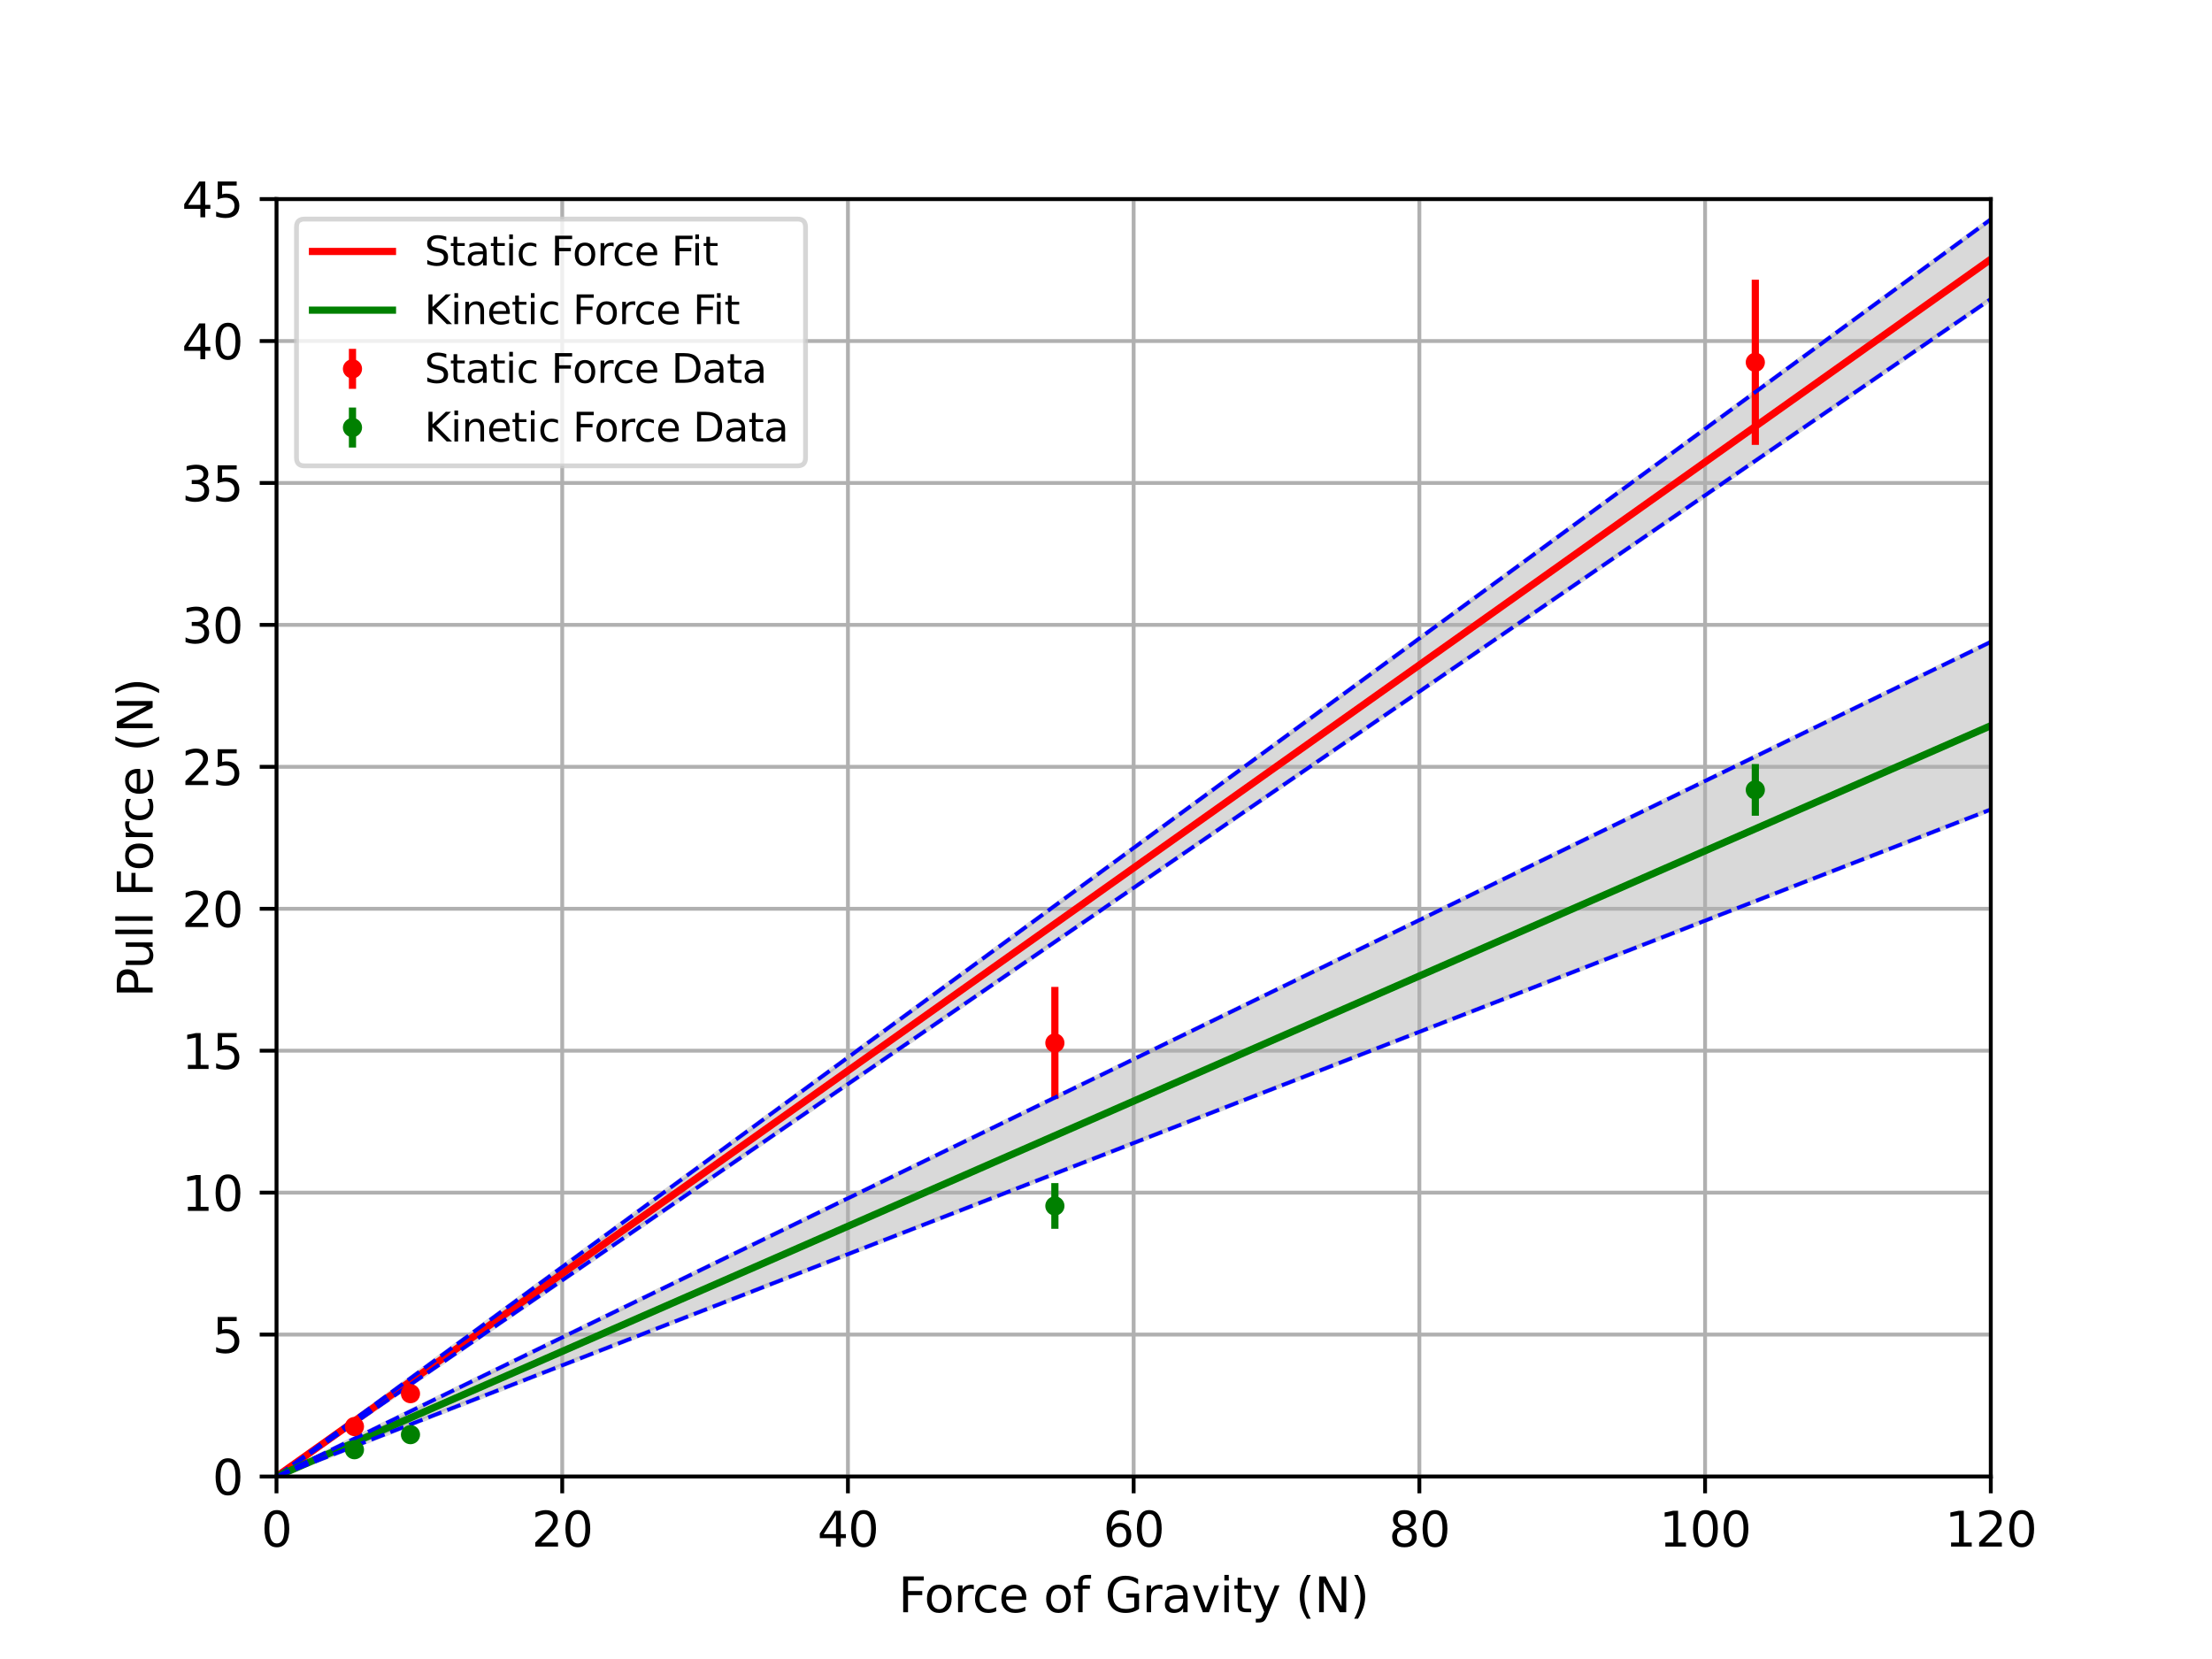 <?xml version="1.0" encoding="utf-8" standalone="no"?>
<!DOCTYPE svg PUBLIC "-//W3C//DTD SVG 1.1//EN"
  "http://www.w3.org/Graphics/SVG/1.1/DTD/svg11.dtd">
<svg xmlns:xlink="http://www.w3.org/1999/xlink" width="460.8pt" height="345.6pt" viewBox="0 0 460.8 345.6" xmlns="http://www.w3.org/2000/svg" version="1.1">
 <defs>
  <style type="text/css">*{stroke-linejoin: round; stroke-linecap: butt}</style>
 </defs>
 <g id="figure_1">
  <g id="patch_1">
   <path d="M 0 345.6 
L 460.8 345.6 
L 460.8 0 
L 0 0 
z
" style="fill: #ffffff"/>
  </g>
  <g id="axes_1">
   <g id="patch_2">
    <path d="M 57.6 307.584 
L 414.72 307.584 
L 414.72 41.472 
L 57.6 41.472 
z
" style="fill: #ffffff"/>
   </g>
   <g id="PolyCollection_1">
    <path d="M 57.6 307.584 
L 57.6 307.584 
L 62.268 304.378 
L 66.935 301.172 
L 71.603 297.966 
L 76.271 294.76 
L 80.938 291.555 
L 85.606 288.349 
L 90.273 285.143 
L 94.941 281.937 
L 99.609 278.731 
L 104.276 275.525 
L 108.944 272.319 
L 113.612 269.113 
L 118.279 265.908 
L 122.947 262.702 
L 127.614 259.496 
L 132.282 256.29 
L 136.95 253.084 
L 141.617 249.878 
L 146.285 246.672 
L 150.953 243.466 
L 155.62 240.261 
L 160.288 237.055 
L 164.956 233.849 
L 169.623 230.643 
L 174.291 227.437 
L 178.958 224.231 
L 183.626 221.025 
L 188.294 217.819 
L 192.961 214.614 
L 197.629 211.408 
L 202.297 208.202 
L 206.964 204.996 
L 211.632 201.79 
L 216.3 198.584 
L 220.967 195.378 
L 225.635 192.172 
L 230.302 188.967 
L 234.97 185.761 
L 239.638 182.555 
L 244.305 179.349 
L 248.973 176.143 
L 253.641 172.937 
L 258.308 169.731 
L 262.976 166.525 
L 267.643 163.32 
L 272.311 160.114 
L 276.979 156.908 
L 281.646 153.702 
L 286.314 150.496 
L 290.982 147.29 
L 295.649 144.084 
L 300.317 140.878 
L 304.985 137.673 
L 309.652 134.467 
L 314.32 131.261 
L 318.987 128.055 
L 323.655 124.849 
L 328.323 121.643 
L 332.99 118.437 
L 337.658 115.231 
L 342.326 112.026 
L 346.993 108.82 
L 351.661 105.614 
L 356.329 102.408 
L 360.996 99.202 
L 365.664 95.996 
L 370.331 92.79 
L 374.999 89.584 
L 379.667 86.378 
L 384.334 83.173 
L 389.002 79.967 
L 393.67 76.761 
L 398.337 73.555 
L 403.005 70.349 
L 407.672 67.143 
L 412.34 63.937 
L 417.008 60.731 
L 421.675 57.526 
L 426.343 54.32 
L 431.011 51.114 
L 435.678 47.908 
L 440.346 44.702 
L 445.014 41.496 
L 449.681 38.29 
L 454.349 35.084 
L 459.016 31.879 
L 463.684 28.673 
L 468.352 25.467 
L 473.019 22.261 
L 477.687 19.055 
L 482.355 15.849 
L 487.022 12.643 
L 491.69 9.437 
L 496.358 6.232 
L 501.025 3.026 
L 505.693 -0.18 
L 510.36 -3.386 
L 515.028 -6.592 
L 519.696 -9.798 
L 519.696 -31.284 
L 519.696 -31.284 
L 515.028 -27.861 
L 510.36 -24.439 
L 505.693 -21.016 
L 501.025 -17.593 
L 496.358 -14.17 
L 491.69 -10.747 
L 487.022 -7.324 
L 482.355 -3.901 
L 477.687 -0.478 
L 473.019 2.945 
L 468.352 6.368 
L 463.684 9.791 
L 459.016 13.213 
L 454.349 16.636 
L 449.681 20.059 
L 445.014 23.482 
L 440.346 26.905 
L 435.678 30.328 
L 431.011 33.751 
L 426.343 37.174 
L 421.675 40.597 
L 417.008 44.02 
L 412.34 47.443 
L 407.672 50.866 
L 403.005 54.288 
L 398.337 57.711 
L 393.67 61.134 
L 389.002 64.557 
L 384.334 67.98 
L 379.667 71.403 
L 374.999 74.826 
L 370.331 78.249 
L 365.664 81.672 
L 360.996 85.095 
L 356.329 88.518 
L 351.661 91.94 
L 346.993 95.363 
L 342.326 98.786 
L 337.658 102.209 
L 332.99 105.632 
L 328.323 109.055 
L 323.655 112.478 
L 318.987 115.901 
L 314.32 119.324 
L 309.652 122.747 
L 304.985 126.17 
L 300.317 129.593 
L 295.649 133.015 
L 290.982 136.438 
L 286.314 139.861 
L 281.646 143.284 
L 276.979 146.707 
L 272.311 150.13 
L 267.643 153.553 
L 262.976 156.976 
L 258.308 160.399 
L 253.641 163.822 
L 248.973 167.245 
L 244.305 170.667 
L 239.638 174.09 
L 234.97 177.513 
L 230.302 180.936 
L 225.635 184.359 
L 220.967 187.782 
L 216.3 191.205 
L 211.632 194.628 
L 206.964 198.051 
L 202.297 201.474 
L 197.629 204.897 
L 192.961 208.32 
L 188.294 211.742 
L 183.626 215.165 
L 178.958 218.588 
L 174.291 222.011 
L 169.623 225.434 
L 164.956 228.857 
L 160.288 232.28 
L 155.62 235.703 
L 150.953 239.126 
L 146.285 242.549 
L 141.617 245.972 
L 136.95 249.394 
L 132.282 252.817 
L 127.614 256.24 
L 122.947 259.663 
L 118.279 263.086 
L 113.612 266.509 
L 108.944 269.932 
L 104.276 273.355 
L 99.609 276.778 
L 94.941 280.201 
L 90.273 283.624 
L 85.606 287.047 
L 80.938 290.469 
L 76.271 293.892 
L 71.603 297.315 
L 66.935 300.738 
L 62.268 304.161 
L 57.6 307.584 
z
" clip-path="url(#p057865f1fe)" style="fill: #808080; fill-opacity: 0.3; stroke: #808080; stroke-opacity: 0.3"/>
   </g>
   <g id="PolyCollection_2">
    <path d="M 57.6 307.584 
L 57.6 307.584 
L 62.268 305.768 
L 66.935 303.952 
L 71.603 302.136 
L 76.271 300.319 
L 80.938 298.503 
L 85.606 296.687 
L 90.273 294.871 
L 94.941 293.055 
L 99.609 291.239 
L 104.276 289.423 
L 108.944 287.606 
L 113.612 285.79 
L 118.279 283.974 
L 122.947 282.158 
L 127.614 280.342 
L 132.282 278.526 
L 136.95 276.71 
L 141.617 274.893 
L 146.285 273.077 
L 150.953 271.261 
L 155.62 269.445 
L 160.288 267.629 
L 164.956 265.813 
L 169.623 263.997 
L 174.291 262.18 
L 178.958 260.364 
L 183.626 258.548 
L 188.294 256.732 
L 192.961 254.916 
L 197.629 253.1 
L 202.297 251.284 
L 206.964 249.468 
L 211.632 247.651 
L 216.3 245.835 
L 220.967 244.019 
L 225.635 242.203 
L 230.302 240.387 
L 234.97 238.571 
L 239.638 236.755 
L 244.305 234.938 
L 248.973 233.122 
L 253.641 231.306 
L 258.308 229.49 
L 262.976 227.674 
L 267.643 225.858 
L 272.311 224.042 
L 276.979 222.225 
L 281.646 220.409 
L 286.314 218.593 
L 290.982 216.777 
L 295.649 214.961 
L 300.317 213.145 
L 304.985 211.329 
L 309.652 209.512 
L 314.32 207.696 
L 318.987 205.88 
L 323.655 204.064 
L 328.323 202.248 
L 332.99 200.432 
L 337.658 198.616 
L 342.326 196.799 
L 346.993 194.983 
L 351.661 193.167 
L 356.329 191.351 
L 360.996 189.535 
L 365.664 187.719 
L 370.331 185.903 
L 374.999 184.086 
L 379.667 182.27 
L 384.334 180.454 
L 389.002 178.638 
L 393.67 176.822 
L 398.337 175.006 
L 403.005 173.19 
L 407.672 171.373 
L 412.34 169.557 
L 417.008 167.741 
L 421.675 165.925 
L 426.343 164.109 
L 431.011 162.293 
L 435.678 160.477 
L 440.346 158.661 
L 445.014 156.844 
L 449.681 155.028 
L 454.349 153.212 
L 459.016 151.396 
L 463.684 149.58 
L 468.352 147.764 
L 473.019 145.948 
L 477.687 144.131 
L 482.355 142.315 
L 487.022 140.499 
L 491.69 138.683 
L 496.358 136.867 
L 501.025 135.051 
L 505.693 133.235 
L 510.36 131.418 
L 515.028 129.602 
L 519.696 127.786 
L 519.696 82.609 
L 519.696 82.609 
L 515.028 84.882 
L 510.36 87.154 
L 505.693 89.427 
L 501.025 91.699 
L 496.358 93.972 
L 491.69 96.244 
L 487.022 98.517 
L 482.355 100.789 
L 477.687 103.062 
L 473.019 105.334 
L 468.352 107.606 
L 463.684 109.879 
L 459.016 112.151 
L 454.349 114.424 
L 449.681 116.696 
L 445.014 118.969 
L 440.346 121.241 
L 435.678 123.514 
L 431.011 125.786 
L 426.343 128.059 
L 421.675 130.331 
L 417.008 132.604 
L 412.34 134.876 
L 407.672 137.149 
L 403.005 139.421 
L 398.337 141.694 
L 393.67 143.966 
L 389.002 146.238 
L 384.334 148.511 
L 379.667 150.783 
L 374.999 153.056 
L 370.331 155.328 
L 365.664 157.601 
L 360.996 159.873 
L 356.329 162.146 
L 351.661 164.418 
L 346.993 166.691 
L 342.326 168.963 
L 337.658 171.236 
L 332.99 173.508 
L 328.323 175.781 
L 323.655 178.053 
L 318.987 180.326 
L 314.32 182.598 
L 309.652 184.871 
L 304.985 187.143 
L 300.317 189.415 
L 295.649 191.688 
L 290.982 193.96 
L 286.314 196.233 
L 281.646 198.505 
L 276.979 200.778 
L 272.311 203.05 
L 267.643 205.323 
L 262.976 207.595 
L 258.308 209.868 
L 253.641 212.14 
L 248.973 214.413 
L 244.305 216.685 
L 239.638 218.958 
L 234.97 221.23 
L 230.302 223.503 
L 225.635 225.775 
L 220.967 228.047 
L 216.3 230.32 
L 211.632 232.592 
L 206.964 234.865 
L 202.297 237.137 
L 197.629 239.41 
L 192.961 241.682 
L 188.294 243.955 
L 183.626 246.227 
L 178.958 248.5 
L 174.291 250.772 
L 169.623 253.045 
L 164.956 255.317 
L 160.288 257.59 
L 155.62 259.862 
L 150.953 262.135 
L 146.285 264.407 
L 141.617 266.68 
L 136.95 268.952 
L 132.282 271.224 
L 127.614 273.497 
L 122.947 275.769 
L 118.279 278.042 
L 113.612 280.314 
L 108.944 282.587 
L 104.276 284.859 
L 99.609 287.132 
L 94.941 289.404 
L 90.273 291.677 
L 85.606 293.949 
L 80.938 296.222 
L 76.271 298.494 
L 71.603 300.767 
L 66.935 303.039 
L 62.268 305.312 
L 57.6 307.584 
z
" clip-path="url(#p057865f1fe)" style="fill: #808080; fill-opacity: 0.3; stroke: #808080; stroke-opacity: 0.3"/>
   </g>
   <g id="matplotlib.axis_1">
    <g id="xtick_1">
     <g id="line2d_1">
      <path d="M 57.6 307.584 
L 57.6 41.472 
" clip-path="url(#p057865f1fe)" style="fill: none; stroke: #b0b0b0; stroke-width: 0.8; stroke-linecap: square"/>
     </g>
     <g id="line2d_2">
      <defs>
       <path id="m92231d8883" d="M 0 0 
L 0 3.5 
" style="stroke: #000000; stroke-width: 0.8"/>
      </defs>
      <g>
       <use xlink:href="#m92231d8883" x="57.6" y="307.584" style="stroke: #000000; stroke-width: 0.8"/>
      </g>
     </g>
     <g id="text_1">
      <!-- 0 -->
      <g transform="translate(54.419 322.182) scale(0.1 -0.1)">
       <defs>
        <path id="DejaVuSans-30" d="M 2034 4250 
Q 1547 4250 1301 3770 
Q 1056 3291 1056 2328 
Q 1056 1369 1301 889 
Q 1547 409 2034 409 
Q 2525 409 2770 889 
Q 3016 1369 3016 2328 
Q 3016 3291 2770 3770 
Q 2525 4250 2034 4250 
z
M 2034 4750 
Q 2819 4750 3233 4129 
Q 3647 3509 3647 2328 
Q 3647 1150 3233 529 
Q 2819 -91 2034 -91 
Q 1250 -91 836 529 
Q 422 1150 422 2328 
Q 422 3509 836 4129 
Q 1250 4750 2034 4750 
z
" transform="scale(0.016)"/>
       </defs>
       <use xlink:href="#DejaVuSans-30"/>
      </g>
     </g>
    </g>
    <g id="xtick_2">
     <g id="line2d_3">
      <path d="M 117.12 307.584 
L 117.12 41.472 
" clip-path="url(#p057865f1fe)" style="fill: none; stroke: #b0b0b0; stroke-width: 0.8; stroke-linecap: square"/>
     </g>
     <g id="line2d_4">
      <g>
       <use xlink:href="#m92231d8883" x="117.12" y="307.584" style="stroke: #000000; stroke-width: 0.8"/>
      </g>
     </g>
     <g id="text_2">
      <!-- 20 -->
      <g transform="translate(110.757 322.182) scale(0.1 -0.1)">
       <defs>
        <path id="DejaVuSans-32" d="M 1228 531 
L 3431 531 
L 3431 0 
L 469 0 
L 469 531 
Q 828 903 1448 1529 
Q 2069 2156 2228 2338 
Q 2531 2678 2651 2914 
Q 2772 3150 2772 3378 
Q 2772 3750 2511 3984 
Q 2250 4219 1831 4219 
Q 1534 4219 1204 4116 
Q 875 4013 500 3803 
L 500 4441 
Q 881 4594 1212 4672 
Q 1544 4750 1819 4750 
Q 2544 4750 2975 4387 
Q 3406 4025 3406 3419 
Q 3406 3131 3298 2873 
Q 3191 2616 2906 2266 
Q 2828 2175 2409 1742 
Q 1991 1309 1228 531 
z
" transform="scale(0.016)"/>
       </defs>
       <use xlink:href="#DejaVuSans-32"/>
       <use xlink:href="#DejaVuSans-30" x="63.623"/>
      </g>
     </g>
    </g>
    <g id="xtick_3">
     <g id="line2d_5">
      <path d="M 176.64 307.584 
L 176.64 41.472 
" clip-path="url(#p057865f1fe)" style="fill: none; stroke: #b0b0b0; stroke-width: 0.8; stroke-linecap: square"/>
     </g>
     <g id="line2d_6">
      <g>
       <use xlink:href="#m92231d8883" x="176.64" y="307.584" style="stroke: #000000; stroke-width: 0.8"/>
      </g>
     </g>
     <g id="text_3">
      <!-- 40 -->
      <g transform="translate(170.278 322.182) scale(0.1 -0.1)">
       <defs>
        <path id="DejaVuSans-34" d="M 2419 4116 
L 825 1625 
L 2419 1625 
L 2419 4116 
z
M 2253 4666 
L 3047 4666 
L 3047 1625 
L 3713 1625 
L 3713 1100 
L 3047 1100 
L 3047 0 
L 2419 0 
L 2419 1100 
L 313 1100 
L 313 1709 
L 2253 4666 
z
" transform="scale(0.016)"/>
       </defs>
       <use xlink:href="#DejaVuSans-34"/>
       <use xlink:href="#DejaVuSans-30" x="63.623"/>
      </g>
     </g>
    </g>
    <g id="xtick_4">
     <g id="line2d_7">
      <path d="M 236.16 307.584 
L 236.16 41.472 
" clip-path="url(#p057865f1fe)" style="fill: none; stroke: #b0b0b0; stroke-width: 0.8; stroke-linecap: square"/>
     </g>
     <g id="line2d_8">
      <g>
       <use xlink:href="#m92231d8883" x="236.16" y="307.584" style="stroke: #000000; stroke-width: 0.8"/>
      </g>
     </g>
     <g id="text_4">
      <!-- 60 -->
      <g transform="translate(229.798 322.182) scale(0.1 -0.1)">
       <defs>
        <path id="DejaVuSans-36" d="M 2113 2584 
Q 1688 2584 1439 2293 
Q 1191 2003 1191 1497 
Q 1191 994 1439 701 
Q 1688 409 2113 409 
Q 2538 409 2786 701 
Q 3034 994 3034 1497 
Q 3034 2003 2786 2293 
Q 2538 2584 2113 2584 
z
M 3366 4563 
L 3366 3988 
Q 3128 4100 2886 4159 
Q 2644 4219 2406 4219 
Q 1781 4219 1451 3797 
Q 1122 3375 1075 2522 
Q 1259 2794 1537 2939 
Q 1816 3084 2150 3084 
Q 2853 3084 3261 2657 
Q 3669 2231 3669 1497 
Q 3669 778 3244 343 
Q 2819 -91 2113 -91 
Q 1303 -91 875 529 
Q 447 1150 447 2328 
Q 447 3434 972 4092 
Q 1497 4750 2381 4750 
Q 2619 4750 2861 4703 
Q 3103 4656 3366 4563 
z
" transform="scale(0.016)"/>
       </defs>
       <use xlink:href="#DejaVuSans-36"/>
       <use xlink:href="#DejaVuSans-30" x="63.623"/>
      </g>
     </g>
    </g>
    <g id="xtick_5">
     <g id="line2d_9">
      <path d="M 295.68 307.584 
L 295.68 41.472 
" clip-path="url(#p057865f1fe)" style="fill: none; stroke: #b0b0b0; stroke-width: 0.8; stroke-linecap: square"/>
     </g>
     <g id="line2d_10">
      <g>
       <use xlink:href="#m92231d8883" x="295.68" y="307.584" style="stroke: #000000; stroke-width: 0.8"/>
      </g>
     </g>
     <g id="text_5">
      <!-- 80 -->
      <g transform="translate(289.317 322.182) scale(0.1 -0.1)">
       <defs>
        <path id="DejaVuSans-38" d="M 2034 2216 
Q 1584 2216 1326 1975 
Q 1069 1734 1069 1313 
Q 1069 891 1326 650 
Q 1584 409 2034 409 
Q 2484 409 2743 651 
Q 3003 894 3003 1313 
Q 3003 1734 2745 1975 
Q 2488 2216 2034 2216 
z
M 1403 2484 
Q 997 2584 770 2862 
Q 544 3141 544 3541 
Q 544 4100 942 4425 
Q 1341 4750 2034 4750 
Q 2731 4750 3128 4425 
Q 3525 4100 3525 3541 
Q 3525 3141 3298 2862 
Q 3072 2584 2669 2484 
Q 3125 2378 3379 2068 
Q 3634 1759 3634 1313 
Q 3634 634 3220 271 
Q 2806 -91 2034 -91 
Q 1263 -91 848 271 
Q 434 634 434 1313 
Q 434 1759 690 2068 
Q 947 2378 1403 2484 
z
M 1172 3481 
Q 1172 3119 1398 2916 
Q 1625 2713 2034 2713 
Q 2441 2713 2670 2916 
Q 2900 3119 2900 3481 
Q 2900 3844 2670 4047 
Q 2441 4250 2034 4250 
Q 1625 4250 1398 4047 
Q 1172 3844 1172 3481 
z
" transform="scale(0.016)"/>
       </defs>
       <use xlink:href="#DejaVuSans-38"/>
       <use xlink:href="#DejaVuSans-30" x="63.623"/>
      </g>
     </g>
    </g>
    <g id="xtick_6">
     <g id="line2d_11">
      <path d="M 355.2 307.584 
L 355.2 41.472 
" clip-path="url(#p057865f1fe)" style="fill: none; stroke: #b0b0b0; stroke-width: 0.8; stroke-linecap: square"/>
     </g>
     <g id="line2d_12">
      <g>
       <use xlink:href="#m92231d8883" x="355.2" y="307.584" style="stroke: #000000; stroke-width: 0.8"/>
      </g>
     </g>
     <g id="text_6">
      <!-- 100 -->
      <g transform="translate(345.656 322.182) scale(0.1 -0.1)">
       <defs>
        <path id="DejaVuSans-31" d="M 794 531 
L 1825 531 
L 1825 4091 
L 703 3866 
L 703 4441 
L 1819 4666 
L 2450 4666 
L 2450 531 
L 3481 531 
L 3481 0 
L 794 0 
L 794 531 
z
" transform="scale(0.016)"/>
       </defs>
       <use xlink:href="#DejaVuSans-31"/>
       <use xlink:href="#DejaVuSans-30" x="63.623"/>
       <use xlink:href="#DejaVuSans-30" x="127.246"/>
      </g>
     </g>
    </g>
    <g id="xtick_7">
     <g id="line2d_13">
      <path d="M 414.72 307.584 
L 414.72 41.472 
" clip-path="url(#p057865f1fe)" style="fill: none; stroke: #b0b0b0; stroke-width: 0.8; stroke-linecap: square"/>
     </g>
     <g id="line2d_14">
      <g>
       <use xlink:href="#m92231d8883" x="414.72" y="307.584" style="stroke: #000000; stroke-width: 0.8"/>
      </g>
     </g>
     <g id="text_7">
      <!-- 120 -->
      <g transform="translate(405.176 322.182) scale(0.1 -0.1)">
       <use xlink:href="#DejaVuSans-31"/>
       <use xlink:href="#DejaVuSans-32" x="63.623"/>
       <use xlink:href="#DejaVuSans-30" x="127.246"/>
      </g>
     </g>
    </g>
    <g id="text_8">
     <!-- Force of Gravity (N) -->
     <g transform="translate(187.147 335.861) scale(0.1 -0.1)">
      <defs>
       <path id="DejaVuSans-46" d="M 628 4666 
L 3309 4666 
L 3309 4134 
L 1259 4134 
L 1259 2759 
L 3109 2759 
L 3109 2228 
L 1259 2228 
L 1259 0 
L 628 0 
L 628 4666 
z
" transform="scale(0.016)"/>
       <path id="DejaVuSans-6f" d="M 1959 3097 
Q 1497 3097 1228 2736 
Q 959 2375 959 1747 
Q 959 1119 1226 758 
Q 1494 397 1959 397 
Q 2419 397 2687 759 
Q 2956 1122 2956 1747 
Q 2956 2369 2687 2733 
Q 2419 3097 1959 3097 
z
M 1959 3584 
Q 2709 3584 3137 3096 
Q 3566 2609 3566 1747 
Q 3566 888 3137 398 
Q 2709 -91 1959 -91 
Q 1206 -91 779 398 
Q 353 888 353 1747 
Q 353 2609 779 3096 
Q 1206 3584 1959 3584 
z
" transform="scale(0.016)"/>
       <path id="DejaVuSans-72" d="M 2631 2963 
Q 2534 3019 2420 3045 
Q 2306 3072 2169 3072 
Q 1681 3072 1420 2755 
Q 1159 2438 1159 1844 
L 1159 0 
L 581 0 
L 581 3500 
L 1159 3500 
L 1159 2956 
Q 1341 3275 1631 3429 
Q 1922 3584 2338 3584 
Q 2397 3584 2469 3576 
Q 2541 3569 2628 3553 
L 2631 2963 
z
" transform="scale(0.016)"/>
       <path id="DejaVuSans-63" d="M 3122 3366 
L 3122 2828 
Q 2878 2963 2633 3030 
Q 2388 3097 2138 3097 
Q 1578 3097 1268 2742 
Q 959 2388 959 1747 
Q 959 1106 1268 751 
Q 1578 397 2138 397 
Q 2388 397 2633 464 
Q 2878 531 3122 666 
L 3122 134 
Q 2881 22 2623 -34 
Q 2366 -91 2075 -91 
Q 1284 -91 818 406 
Q 353 903 353 1747 
Q 353 2603 823 3093 
Q 1294 3584 2113 3584 
Q 2378 3584 2631 3529 
Q 2884 3475 3122 3366 
z
" transform="scale(0.016)"/>
       <path id="DejaVuSans-65" d="M 3597 1894 
L 3597 1613 
L 953 1613 
Q 991 1019 1311 708 
Q 1631 397 2203 397 
Q 2534 397 2845 478 
Q 3156 559 3463 722 
L 3463 178 
Q 3153 47 2828 -22 
Q 2503 -91 2169 -91 
Q 1331 -91 842 396 
Q 353 884 353 1716 
Q 353 2575 817 3079 
Q 1281 3584 2069 3584 
Q 2775 3584 3186 3129 
Q 3597 2675 3597 1894 
z
M 3022 2063 
Q 3016 2534 2758 2815 
Q 2500 3097 2075 3097 
Q 1594 3097 1305 2825 
Q 1016 2553 972 2059 
L 3022 2063 
z
" transform="scale(0.016)"/>
       <path id="DejaVuSans-20" transform="scale(0.016)"/>
       <path id="DejaVuSans-66" d="M 2375 4863 
L 2375 4384 
L 1825 4384 
Q 1516 4384 1395 4259 
Q 1275 4134 1275 3809 
L 1275 3500 
L 2222 3500 
L 2222 3053 
L 1275 3053 
L 1275 0 
L 697 0 
L 697 3053 
L 147 3053 
L 147 3500 
L 697 3500 
L 697 3744 
Q 697 4328 969 4595 
Q 1241 4863 1831 4863 
L 2375 4863 
z
" transform="scale(0.016)"/>
       <path id="DejaVuSans-47" d="M 3809 666 
L 3809 1919 
L 2778 1919 
L 2778 2438 
L 4434 2438 
L 4434 434 
Q 4069 175 3628 42 
Q 3188 -91 2688 -91 
Q 1594 -91 976 548 
Q 359 1188 359 2328 
Q 359 3472 976 4111 
Q 1594 4750 2688 4750 
Q 3144 4750 3555 4637 
Q 3966 4525 4313 4306 
L 4313 3634 
Q 3963 3931 3569 4081 
Q 3175 4231 2741 4231 
Q 1884 4231 1454 3753 
Q 1025 3275 1025 2328 
Q 1025 1384 1454 906 
Q 1884 428 2741 428 
Q 3075 428 3337 486 
Q 3600 544 3809 666 
z
" transform="scale(0.016)"/>
       <path id="DejaVuSans-61" d="M 2194 1759 
Q 1497 1759 1228 1600 
Q 959 1441 959 1056 
Q 959 750 1161 570 
Q 1363 391 1709 391 
Q 2188 391 2477 730 
Q 2766 1069 2766 1631 
L 2766 1759 
L 2194 1759 
z
M 3341 1997 
L 3341 0 
L 2766 0 
L 2766 531 
Q 2569 213 2275 61 
Q 1981 -91 1556 -91 
Q 1019 -91 701 211 
Q 384 513 384 1019 
Q 384 1609 779 1909 
Q 1175 2209 1959 2209 
L 2766 2209 
L 2766 2266 
Q 2766 2663 2505 2880 
Q 2244 3097 1772 3097 
Q 1472 3097 1187 3025 
Q 903 2953 641 2809 
L 641 3341 
Q 956 3463 1253 3523 
Q 1550 3584 1831 3584 
Q 2591 3584 2966 3190 
Q 3341 2797 3341 1997 
z
" transform="scale(0.016)"/>
       <path id="DejaVuSans-76" d="M 191 3500 
L 800 3500 
L 1894 563 
L 2988 3500 
L 3597 3500 
L 2284 0 
L 1503 0 
L 191 3500 
z
" transform="scale(0.016)"/>
       <path id="DejaVuSans-69" d="M 603 3500 
L 1178 3500 
L 1178 0 
L 603 0 
L 603 3500 
z
M 603 4863 
L 1178 4863 
L 1178 4134 
L 603 4134 
L 603 4863 
z
" transform="scale(0.016)"/>
       <path id="DejaVuSans-74" d="M 1172 4494 
L 1172 3500 
L 2356 3500 
L 2356 3053 
L 1172 3053 
L 1172 1153 
Q 1172 725 1289 603 
Q 1406 481 1766 481 
L 2356 481 
L 2356 0 
L 1766 0 
Q 1100 0 847 248 
Q 594 497 594 1153 
L 594 3053 
L 172 3053 
L 172 3500 
L 594 3500 
L 594 4494 
L 1172 4494 
z
" transform="scale(0.016)"/>
       <path id="DejaVuSans-79" d="M 2059 -325 
Q 1816 -950 1584 -1140 
Q 1353 -1331 966 -1331 
L 506 -1331 
L 506 -850 
L 844 -850 
Q 1081 -850 1212 -737 
Q 1344 -625 1503 -206 
L 1606 56 
L 191 3500 
L 800 3500 
L 1894 763 
L 2988 3500 
L 3597 3500 
L 2059 -325 
z
" transform="scale(0.016)"/>
       <path id="DejaVuSans-28" d="M 1984 4856 
Q 1566 4138 1362 3434 
Q 1159 2731 1159 2009 
Q 1159 1288 1364 580 
Q 1569 -128 1984 -844 
L 1484 -844 
Q 1016 -109 783 600 
Q 550 1309 550 2009 
Q 550 2706 781 3412 
Q 1013 4119 1484 4856 
L 1984 4856 
z
" transform="scale(0.016)"/>
       <path id="DejaVuSans-4e" d="M 628 4666 
L 1478 4666 
L 3547 763 
L 3547 4666 
L 4159 4666 
L 4159 0 
L 3309 0 
L 1241 3903 
L 1241 0 
L 628 0 
L 628 4666 
z
" transform="scale(0.016)"/>
       <path id="DejaVuSans-29" d="M 513 4856 
L 1013 4856 
Q 1481 4119 1714 3412 
Q 1947 2706 1947 2009 
Q 1947 1309 1714 600 
Q 1481 -109 1013 -844 
L 513 -844 
Q 928 -128 1133 580 
Q 1338 1288 1338 2009 
Q 1338 2731 1133 3434 
Q 928 4138 513 4856 
z
" transform="scale(0.016)"/>
      </defs>
      <use xlink:href="#DejaVuSans-46"/>
      <use xlink:href="#DejaVuSans-6f" x="53.895"/>
      <use xlink:href="#DejaVuSans-72" x="115.076"/>
      <use xlink:href="#DejaVuSans-63" x="153.939"/>
      <use xlink:href="#DejaVuSans-65" x="208.92"/>
      <use xlink:href="#DejaVuSans-20" x="270.443"/>
      <use xlink:href="#DejaVuSans-6f" x="302.23"/>
      <use xlink:href="#DejaVuSans-66" x="363.412"/>
      <use xlink:href="#DejaVuSans-20" x="398.617"/>
      <use xlink:href="#DejaVuSans-47" x="430.404"/>
      <use xlink:href="#DejaVuSans-72" x="507.895"/>
      <use xlink:href="#DejaVuSans-61" x="549.008"/>
      <use xlink:href="#DejaVuSans-76" x="610.287"/>
      <use xlink:href="#DejaVuSans-69" x="669.467"/>
      <use xlink:href="#DejaVuSans-74" x="697.25"/>
      <use xlink:href="#DejaVuSans-79" x="736.459"/>
      <use xlink:href="#DejaVuSans-20" x="795.639"/>
      <use xlink:href="#DejaVuSans-28" x="827.426"/>
      <use xlink:href="#DejaVuSans-4e" x="866.439"/>
      <use xlink:href="#DejaVuSans-29" x="941.244"/>
     </g>
    </g>
   </g>
   <g id="matplotlib.axis_2">
    <g id="ytick_1">
     <g id="line2d_15">
      <path d="M 57.6 307.584 
L 414.72 307.584 
" clip-path="url(#p057865f1fe)" style="fill: none; stroke: #b0b0b0; stroke-width: 0.8; stroke-linecap: square"/>
     </g>
     <g id="line2d_16">
      <defs>
       <path id="mf9b4eb57e5" d="M 0 0 
L -3.5 0 
" style="stroke: #000000; stroke-width: 0.8"/>
      </defs>
      <g>
       <use xlink:href="#mf9b4eb57e5" x="57.6" y="307.584" style="stroke: #000000; stroke-width: 0.8"/>
      </g>
     </g>
     <g id="text_9">
      <!-- 0 -->
      <g transform="translate(44.237 311.383) scale(0.1 -0.1)">
       <use xlink:href="#DejaVuSans-30"/>
      </g>
     </g>
    </g>
    <g id="ytick_2">
     <g id="line2d_17">
      <path d="M 57.6 278.016 
L 414.72 278.016 
" clip-path="url(#p057865f1fe)" style="fill: none; stroke: #b0b0b0; stroke-width: 0.8; stroke-linecap: square"/>
     </g>
     <g id="line2d_18">
      <g>
       <use xlink:href="#mf9b4eb57e5" x="57.6" y="278.016" style="stroke: #000000; stroke-width: 0.8"/>
      </g>
     </g>
     <g id="text_10">
      <!-- 5 -->
      <g transform="translate(44.237 281.815) scale(0.1 -0.1)">
       <defs>
        <path id="DejaVuSans-35" d="M 691 4666 
L 3169 4666 
L 3169 4134 
L 1269 4134 
L 1269 2991 
Q 1406 3038 1543 3061 
Q 1681 3084 1819 3084 
Q 2600 3084 3056 2656 
Q 3513 2228 3513 1497 
Q 3513 744 3044 326 
Q 2575 -91 1722 -91 
Q 1428 -91 1123 -41 
Q 819 9 494 109 
L 494 744 
Q 775 591 1075 516 
Q 1375 441 1709 441 
Q 2250 441 2565 725 
Q 2881 1009 2881 1497 
Q 2881 1984 2565 2268 
Q 2250 2553 1709 2553 
Q 1456 2553 1204 2497 
Q 953 2441 691 2322 
L 691 4666 
z
" transform="scale(0.016)"/>
       </defs>
       <use xlink:href="#DejaVuSans-35"/>
      </g>
     </g>
    </g>
    <g id="ytick_3">
     <g id="line2d_19">
      <path d="M 57.6 248.448 
L 414.72 248.448 
" clip-path="url(#p057865f1fe)" style="fill: none; stroke: #b0b0b0; stroke-width: 0.8; stroke-linecap: square"/>
     </g>
     <g id="line2d_20">
      <g>
       <use xlink:href="#mf9b4eb57e5" x="57.6" y="248.448" style="stroke: #000000; stroke-width: 0.8"/>
      </g>
     </g>
     <g id="text_11">
      <!-- 10 -->
      <g transform="translate(37.875 252.247) scale(0.1 -0.1)">
       <use xlink:href="#DejaVuSans-31"/>
       <use xlink:href="#DejaVuSans-30" x="63.623"/>
      </g>
     </g>
    </g>
    <g id="ytick_4">
     <g id="line2d_21">
      <path d="M 57.6 218.88 
L 414.72 218.88 
" clip-path="url(#p057865f1fe)" style="fill: none; stroke: #b0b0b0; stroke-width: 0.8; stroke-linecap: square"/>
     </g>
     <g id="line2d_22">
      <g>
       <use xlink:href="#mf9b4eb57e5" x="57.6" y="218.88" style="stroke: #000000; stroke-width: 0.8"/>
      </g>
     </g>
     <g id="text_12">
      <!-- 15 -->
      <g transform="translate(37.875 222.679) scale(0.1 -0.1)">
       <use xlink:href="#DejaVuSans-31"/>
       <use xlink:href="#DejaVuSans-35" x="63.623"/>
      </g>
     </g>
    </g>
    <g id="ytick_5">
     <g id="line2d_23">
      <path d="M 57.6 189.312 
L 414.72 189.312 
" clip-path="url(#p057865f1fe)" style="fill: none; stroke: #b0b0b0; stroke-width: 0.8; stroke-linecap: square"/>
     </g>
     <g id="line2d_24">
      <g>
       <use xlink:href="#mf9b4eb57e5" x="57.6" y="189.312" style="stroke: #000000; stroke-width: 0.8"/>
      </g>
     </g>
     <g id="text_13">
      <!-- 20 -->
      <g transform="translate(37.875 193.111) scale(0.1 -0.1)">
       <use xlink:href="#DejaVuSans-32"/>
       <use xlink:href="#DejaVuSans-30" x="63.623"/>
      </g>
     </g>
    </g>
    <g id="ytick_6">
     <g id="line2d_25">
      <path d="M 57.6 159.744 
L 414.72 159.744 
" clip-path="url(#p057865f1fe)" style="fill: none; stroke: #b0b0b0; stroke-width: 0.8; stroke-linecap: square"/>
     </g>
     <g id="line2d_26">
      <g>
       <use xlink:href="#mf9b4eb57e5" x="57.6" y="159.744" style="stroke: #000000; stroke-width: 0.8"/>
      </g>
     </g>
     <g id="text_14">
      <!-- 25 -->
      <g transform="translate(37.875 163.543) scale(0.1 -0.1)">
       <use xlink:href="#DejaVuSans-32"/>
       <use xlink:href="#DejaVuSans-35" x="63.623"/>
      </g>
     </g>
    </g>
    <g id="ytick_7">
     <g id="line2d_27">
      <path d="M 57.6 130.176 
L 414.72 130.176 
" clip-path="url(#p057865f1fe)" style="fill: none; stroke: #b0b0b0; stroke-width: 0.8; stroke-linecap: square"/>
     </g>
     <g id="line2d_28">
      <g>
       <use xlink:href="#mf9b4eb57e5" x="57.6" y="130.176" style="stroke: #000000; stroke-width: 0.8"/>
      </g>
     </g>
     <g id="text_15">
      <!-- 30 -->
      <g transform="translate(37.875 133.975) scale(0.1 -0.1)">
       <defs>
        <path id="DejaVuSans-33" d="M 2597 2516 
Q 3050 2419 3304 2112 
Q 3559 1806 3559 1356 
Q 3559 666 3084 287 
Q 2609 -91 1734 -91 
Q 1441 -91 1130 -33 
Q 819 25 488 141 
L 488 750 
Q 750 597 1062 519 
Q 1375 441 1716 441 
Q 2309 441 2620 675 
Q 2931 909 2931 1356 
Q 2931 1769 2642 2001 
Q 2353 2234 1838 2234 
L 1294 2234 
L 1294 2753 
L 1863 2753 
Q 2328 2753 2575 2939 
Q 2822 3125 2822 3475 
Q 2822 3834 2567 4026 
Q 2313 4219 1838 4219 
Q 1578 4219 1281 4162 
Q 984 4106 628 3988 
L 628 4550 
Q 988 4650 1302 4700 
Q 1616 4750 1894 4750 
Q 2613 4750 3031 4423 
Q 3450 4097 3450 3541 
Q 3450 3153 3228 2886 
Q 3006 2619 2597 2516 
z
" transform="scale(0.016)"/>
       </defs>
       <use xlink:href="#DejaVuSans-33"/>
       <use xlink:href="#DejaVuSans-30" x="63.623"/>
      </g>
     </g>
    </g>
    <g id="ytick_8">
     <g id="line2d_29">
      <path d="M 57.6 100.608 
L 414.72 100.608 
" clip-path="url(#p057865f1fe)" style="fill: none; stroke: #b0b0b0; stroke-width: 0.8; stroke-linecap: square"/>
     </g>
     <g id="line2d_30">
      <g>
       <use xlink:href="#mf9b4eb57e5" x="57.6" y="100.608" style="stroke: #000000; stroke-width: 0.8"/>
      </g>
     </g>
     <g id="text_16">
      <!-- 35 -->
      <g transform="translate(37.875 104.407) scale(0.1 -0.1)">
       <use xlink:href="#DejaVuSans-33"/>
       <use xlink:href="#DejaVuSans-35" x="63.623"/>
      </g>
     </g>
    </g>
    <g id="ytick_9">
     <g id="line2d_31">
      <path d="M 57.6 71.04 
L 414.72 71.04 
" clip-path="url(#p057865f1fe)" style="fill: none; stroke: #b0b0b0; stroke-width: 0.8; stroke-linecap: square"/>
     </g>
     <g id="line2d_32">
      <g>
       <use xlink:href="#mf9b4eb57e5" x="57.6" y="71.04" style="stroke: #000000; stroke-width: 0.8"/>
      </g>
     </g>
     <g id="text_17">
      <!-- 40 -->
      <g transform="translate(37.875 74.839) scale(0.1 -0.1)">
       <use xlink:href="#DejaVuSans-34"/>
       <use xlink:href="#DejaVuSans-30" x="63.623"/>
      </g>
     </g>
    </g>
    <g id="ytick_10">
     <g id="line2d_33">
      <path d="M 57.6 41.472 
L 414.72 41.472 
" clip-path="url(#p057865f1fe)" style="fill: none; stroke: #b0b0b0; stroke-width: 0.8; stroke-linecap: square"/>
     </g>
     <g id="line2d_34">
      <g>
       <use xlink:href="#mf9b4eb57e5" x="57.6" y="41.472" style="stroke: #000000; stroke-width: 0.8"/>
      </g>
     </g>
     <g id="text_18">
      <!-- 45 -->
      <g transform="translate(37.875 45.271) scale(0.1 -0.1)">
       <use xlink:href="#DejaVuSans-34"/>
       <use xlink:href="#DejaVuSans-35" x="63.623"/>
      </g>
     </g>
    </g>
    <g id="text_19">
     <!-- Pull Force (N) -->
     <g transform="translate(31.795 207.745) rotate(-90) scale(0.1 -0.1)">
      <defs>
       <path id="DejaVuSans-50" d="M 1259 4147 
L 1259 2394 
L 2053 2394 
Q 2494 2394 2734 2622 
Q 2975 2850 2975 3272 
Q 2975 3691 2734 3919 
Q 2494 4147 2053 4147 
L 1259 4147 
z
M 628 4666 
L 2053 4666 
Q 2838 4666 3239 4311 
Q 3641 3956 3641 3272 
Q 3641 2581 3239 2228 
Q 2838 1875 2053 1875 
L 1259 1875 
L 1259 0 
L 628 0 
L 628 4666 
z
" transform="scale(0.016)"/>
       <path id="DejaVuSans-75" d="M 544 1381 
L 544 3500 
L 1119 3500 
L 1119 1403 
Q 1119 906 1312 657 
Q 1506 409 1894 409 
Q 2359 409 2629 706 
Q 2900 1003 2900 1516 
L 2900 3500 
L 3475 3500 
L 3475 0 
L 2900 0 
L 2900 538 
Q 2691 219 2414 64 
Q 2138 -91 1772 -91 
Q 1169 -91 856 284 
Q 544 659 544 1381 
z
M 1991 3584 
L 1991 3584 
z
" transform="scale(0.016)"/>
       <path id="DejaVuSans-6c" d="M 603 4863 
L 1178 4863 
L 1178 0 
L 603 0 
L 603 4863 
z
" transform="scale(0.016)"/>
      </defs>
      <use xlink:href="#DejaVuSans-50"/>
      <use xlink:href="#DejaVuSans-75" x="58.553"/>
      <use xlink:href="#DejaVuSans-6c" x="121.932"/>
      <use xlink:href="#DejaVuSans-6c" x="149.715"/>
      <use xlink:href="#DejaVuSans-20" x="177.498"/>
      <use xlink:href="#DejaVuSans-46" x="209.285"/>
      <use xlink:href="#DejaVuSans-6f" x="263.18"/>
      <use xlink:href="#DejaVuSans-72" x="324.361"/>
      <use xlink:href="#DejaVuSans-63" x="363.225"/>
      <use xlink:href="#DejaVuSans-65" x="418.205"/>
      <use xlink:href="#DejaVuSans-20" x="479.729"/>
      <use xlink:href="#DejaVuSans-28" x="511.516"/>
      <use xlink:href="#DejaVuSans-4e" x="550.529"/>
      <use xlink:href="#DejaVuSans-29" x="625.334"/>
     </g>
    </g>
   </g>
   <g id="LineCollection_1">
    <path d="M 73.837 298.14 
L 73.837 296.206 
" clip-path="url(#p057865f1fe)" style="fill: none; stroke: #ff0000; stroke-width: 1.5"/>
    <path d="M 85.51 291.471 
L 85.51 289.177 
" clip-path="url(#p057865f1fe)" style="fill: none; stroke: #ff0000; stroke-width: 1.5"/>
    <path d="M 219.751 228.956 
L 219.751 205.587 
" clip-path="url(#p057865f1fe)" style="fill: none; stroke: #ff0000; stroke-width: 1.5"/>
    <path d="M 365.664 92.682 
L 365.664 58.268 
" clip-path="url(#p057865f1fe)" style="fill: none; stroke: #ff0000; stroke-width: 1.5"/>
   </g>
   <g id="line2d_35">
    <path d="M 57.6 307.584 
L 62.268 304.27 
L 66.935 300.955 
L 71.603 297.641 
L 76.271 294.326 
L 80.938 291.012 
L 85.606 287.698 
L 90.273 284.383 
L 94.941 281.069 
L 99.609 277.754 
L 104.276 274.44 
L 108.944 271.126 
L 113.612 267.811 
L 118.279 264.497 
L 122.947 261.182 
L 127.614 257.868 
L 132.282 254.554 
L 136.95 251.239 
L 141.617 247.925 
L 146.285 244.61 
L 150.953 241.296 
L 155.62 237.982 
L 160.288 234.667 
L 164.956 231.353 
L 169.623 228.039 
L 174.291 224.724 
L 178.958 221.41 
L 183.626 218.095 
L 188.294 214.781 
L 192.961 211.467 
L 197.629 208.152 
L 202.297 204.838 
L 206.964 201.523 
L 211.632 198.209 
L 216.3 194.895 
L 220.967 191.58 
L 225.635 188.266 
L 230.302 184.951 
L 234.97 181.637 
L 239.638 178.323 
L 244.305 175.008 
L 248.973 171.694 
L 253.641 168.379 
L 258.308 165.065 
L 262.976 161.751 
L 267.643 158.436 
L 272.311 155.122 
L 276.979 151.807 
L 281.646 148.493 
L 286.314 145.179 
L 290.982 141.864 
L 295.649 138.55 
L 300.317 135.235 
L 304.985 131.921 
L 309.652 128.607 
L 314.32 125.292 
L 318.987 121.978 
L 323.655 118.663 
L 328.323 115.349 
L 332.99 112.035 
L 337.658 108.72 
L 342.326 105.406 
L 346.993 102.092 
L 351.661 98.777 
L 356.329 95.463 
L 360.996 92.148 
L 365.664 88.834 
L 370.331 85.52 
L 374.999 82.205 
L 379.667 78.891 
L 384.334 75.576 
L 389.002 72.262 
L 393.67 68.948 
L 398.337 65.633 
L 403.005 62.319 
L 407.672 59.004 
L 412.34 55.69 
L 417.008 52.376 
L 421.675 49.061 
L 426.343 45.747 
L 431.011 42.432 
L 435.678 39.118 
L 440.346 35.804 
L 445.014 32.489 
L 449.681 29.175 
L 454.349 25.86 
L 459.016 22.546 
L 461.8 20.569 
" clip-path="url(#p057865f1fe)" style="fill: none; stroke: #ff0000; stroke-width: 1.5; stroke-linecap: square"/>
   </g>
   <g id="line2d_36">
    <path d="M 57.6 307.584 
L 62.268 304.161 
L 66.935 300.738 
L 71.603 297.315 
L 76.271 293.892 
L 80.938 290.469 
L 85.606 287.047 
L 90.273 283.624 
L 94.941 280.201 
L 99.609 276.778 
L 104.276 273.355 
L 108.944 269.932 
L 113.612 266.509 
L 118.279 263.086 
L 122.947 259.663 
L 127.614 256.24 
L 132.282 252.817 
L 136.95 249.394 
L 141.617 245.972 
L 146.285 242.549 
L 150.953 239.126 
L 155.62 235.703 
L 160.288 232.28 
L 164.956 228.857 
L 169.623 225.434 
L 174.291 222.011 
L 178.958 218.588 
L 183.626 215.165 
L 188.294 211.742 
L 192.961 208.32 
L 197.629 204.897 
L 202.297 201.474 
L 206.964 198.051 
L 211.632 194.628 
L 216.3 191.205 
L 220.967 187.782 
L 225.635 184.359 
L 230.302 180.936 
L 234.97 177.513 
L 239.638 174.09 
L 244.305 170.667 
L 248.973 167.245 
L 253.641 163.822 
L 258.308 160.399 
L 262.976 156.976 
L 267.643 153.553 
L 272.311 150.13 
L 276.979 146.707 
L 281.646 143.284 
L 286.314 139.861 
L 290.982 136.438 
L 295.649 133.015 
L 300.317 129.593 
L 304.985 126.17 
L 309.652 122.747 
L 314.32 119.324 
L 318.987 115.901 
L 323.655 112.478 
L 328.323 109.055 
L 332.99 105.632 
L 337.658 102.209 
L 342.326 98.786 
L 346.993 95.363 
L 351.661 91.94 
L 356.329 88.518 
L 360.996 85.095 
L 365.664 81.672 
L 370.331 78.249 
L 374.999 74.826 
L 379.667 71.403 
L 384.334 67.98 
L 389.002 64.557 
L 393.67 61.134 
L 398.337 57.711 
L 403.005 54.288 
L 407.672 50.866 
L 412.34 47.443 
L 417.008 44.02 
L 421.675 40.597 
L 426.343 37.174 
L 431.011 33.751 
L 435.678 30.328 
L 440.346 26.905 
L 445.014 23.482 
L 449.681 20.059 
L 454.349 16.636 
L 459.016 13.213 
L 461.8 11.172 
" clip-path="url(#p057865f1fe)" style="fill: none; stroke-dasharray: 2.96,1.28; stroke-dashoffset: 0; stroke: #0000ff; stroke-width: 0.8"/>
   </g>
   <g id="line2d_37">
    <path d="M 57.6 307.584 
L 62.268 304.378 
L 66.935 301.172 
L 71.603 297.966 
L 76.271 294.76 
L 80.938 291.555 
L 85.606 288.349 
L 90.273 285.143 
L 94.941 281.937 
L 99.609 278.731 
L 104.276 275.525 
L 108.944 272.319 
L 113.612 269.113 
L 118.279 265.908 
L 122.947 262.702 
L 127.614 259.496 
L 132.282 256.29 
L 136.95 253.084 
L 141.617 249.878 
L 146.285 246.672 
L 150.953 243.466 
L 155.62 240.261 
L 160.288 237.055 
L 164.956 233.849 
L 169.623 230.643 
L 174.291 227.437 
L 178.958 224.231 
L 183.626 221.025 
L 188.294 217.819 
L 192.961 214.614 
L 197.629 211.408 
L 202.297 208.202 
L 206.964 204.996 
L 211.632 201.79 
L 216.3 198.584 
L 220.967 195.378 
L 225.635 192.172 
L 230.302 188.967 
L 234.97 185.761 
L 239.638 182.555 
L 244.305 179.349 
L 248.973 176.143 
L 253.641 172.937 
L 258.308 169.731 
L 262.976 166.525 
L 267.643 163.32 
L 272.311 160.114 
L 276.979 156.908 
L 281.646 153.702 
L 286.314 150.496 
L 290.982 147.29 
L 295.649 144.084 
L 300.317 140.878 
L 304.985 137.673 
L 309.652 134.467 
L 314.32 131.261 
L 318.987 128.055 
L 323.655 124.849 
L 328.323 121.643 
L 332.99 118.437 
L 337.658 115.231 
L 342.326 112.026 
L 346.993 108.82 
L 351.661 105.614 
L 356.329 102.408 
L 360.996 99.202 
L 365.664 95.996 
L 370.331 92.79 
L 374.999 89.584 
L 379.667 86.378 
L 384.334 83.173 
L 389.002 79.967 
L 393.67 76.761 
L 398.337 73.555 
L 403.005 70.349 
L 407.672 67.143 
L 412.34 63.937 
L 417.008 60.731 
L 421.675 57.526 
L 426.343 54.32 
L 431.011 51.114 
L 435.678 47.908 
L 440.346 44.702 
L 445.014 41.496 
L 449.681 38.29 
L 454.349 35.084 
L 459.016 31.879 
L 461.8 29.967 
" clip-path="url(#p057865f1fe)" style="fill: none; stroke-dasharray: 2.96,1.28; stroke-dashoffset: 0; stroke: #0000ff; stroke-width: 0.8"/>
   </g>
   <g id="LineCollection_2">
    <path d="M 73.837 302.375 
L 73.837 301.631 
" clip-path="url(#p057865f1fe)" style="fill: none; stroke: #008000; stroke-width: 1.5"/>
    <path d="M 85.51 299.265 
L 85.51 298.457 
" clip-path="url(#p057865f1fe)" style="fill: none; stroke: #008000; stroke-width: 1.5"/>
    <path d="M 219.751 255.984 
L 219.751 246.456 
" clip-path="url(#p057865f1fe)" style="fill: none; stroke: #008000; stroke-width: 1.5"/>
    <path d="M 365.664 169.934 
L 365.664 159.164 
" clip-path="url(#p057865f1fe)" style="fill: none; stroke: #008000; stroke-width: 1.5"/>
   </g>
   <g id="line2d_38">
    <path d="M 57.6 307.584 
L 62.268 305.54 
L 66.935 303.495 
L 71.603 301.451 
L 76.271 299.407 
L 80.938 297.362 
L 85.606 295.318 
L 90.273 293.274 
L 94.941 291.23 
L 99.609 289.185 
L 104.276 287.141 
L 108.944 285.097 
L 113.612 283.052 
L 118.279 281.008 
L 122.947 278.964 
L 127.614 276.919 
L 132.282 274.875 
L 136.95 272.831 
L 141.617 270.786 
L 146.285 268.742 
L 150.953 266.698 
L 155.62 264.654 
L 160.288 262.609 
L 164.956 260.565 
L 169.623 258.521 
L 174.291 256.476 
L 178.958 254.432 
L 183.626 252.388 
L 188.294 250.343 
L 192.961 248.299 
L 197.629 246.255 
L 202.297 244.211 
L 206.964 242.166 
L 211.632 240.122 
L 216.3 238.078 
L 220.967 236.033 
L 225.635 233.989 
L 230.302 231.945 
L 234.97 229.9 
L 239.638 227.856 
L 244.305 225.812 
L 248.973 223.767 
L 253.641 221.723 
L 258.308 219.679 
L 262.976 217.635 
L 267.643 215.59 
L 272.311 213.546 
L 276.979 211.502 
L 281.646 209.457 
L 286.314 207.413 
L 290.982 205.369 
L 295.649 203.324 
L 300.317 201.28 
L 304.985 199.236 
L 309.652 197.191 
L 314.32 195.147 
L 318.987 193.103 
L 323.655 191.059 
L 328.323 189.014 
L 332.99 186.97 
L 337.658 184.926 
L 342.326 182.881 
L 346.993 180.837 
L 351.661 178.793 
L 356.329 176.748 
L 360.996 174.704 
L 365.664 172.66 
L 370.331 170.615 
L 374.999 168.571 
L 379.667 166.527 
L 384.334 164.483 
L 389.002 162.438 
L 393.67 160.394 
L 398.337 158.35 
L 403.005 156.305 
L 407.672 154.261 
L 412.34 152.217 
L 417.008 150.172 
L 421.675 148.128 
L 426.343 146.084 
L 431.011 144.04 
L 435.678 141.995 
L 440.346 139.951 
L 445.014 137.907 
L 449.681 135.862 
L 454.349 133.818 
L 459.016 131.774 
L 461.8 130.555 
" clip-path="url(#p057865f1fe)" style="fill: none; stroke: #008000; stroke-width: 1.5; stroke-linecap: square"/>
   </g>
   <g id="line2d_39">
    <path d="M 57.6 307.584 
L 62.268 305.312 
L 66.935 303.039 
L 71.603 300.767 
L 76.271 298.494 
L 80.938 296.222 
L 85.606 293.949 
L 90.273 291.677 
L 94.941 289.404 
L 99.609 287.132 
L 104.276 284.859 
L 108.944 282.587 
L 113.612 280.314 
L 118.279 278.042 
L 122.947 275.769 
L 127.614 273.497 
L 132.282 271.224 
L 136.95 268.952 
L 141.617 266.68 
L 146.285 264.407 
L 150.953 262.135 
L 155.62 259.862 
L 160.288 257.59 
L 164.956 255.317 
L 169.623 253.045 
L 174.291 250.772 
L 178.958 248.5 
L 183.626 246.227 
L 188.294 243.955 
L 192.961 241.682 
L 197.629 239.41 
L 202.297 237.137 
L 206.964 234.865 
L 211.632 232.592 
L 216.3 230.32 
L 220.967 228.047 
L 225.635 225.775 
L 230.302 223.503 
L 234.97 221.23 
L 239.638 218.958 
L 244.305 216.685 
L 248.973 214.413 
L 253.641 212.14 
L 258.308 209.868 
L 262.976 207.595 
L 267.643 205.323 
L 272.311 203.05 
L 276.979 200.778 
L 281.646 198.505 
L 286.314 196.233 
L 290.982 193.96 
L 295.649 191.688 
L 300.317 189.415 
L 304.985 187.143 
L 309.652 184.871 
L 314.32 182.598 
L 318.987 180.326 
L 323.655 178.053 
L 328.323 175.781 
L 332.99 173.508 
L 337.658 171.236 
L 342.326 168.963 
L 346.993 166.691 
L 351.661 164.418 
L 356.329 162.146 
L 360.996 159.873 
L 365.664 157.601 
L 370.331 155.328 
L 374.999 153.056 
L 379.667 150.783 
L 384.334 148.511 
L 389.002 146.238 
L 393.67 143.966 
L 398.337 141.694 
L 403.005 139.421 
L 407.672 137.149 
L 412.34 134.876 
L 417.008 132.604 
L 421.675 130.331 
L 426.343 128.059 
L 431.011 125.786 
L 435.678 123.514 
L 440.346 121.241 
L 445.014 118.969 
L 449.681 116.696 
L 454.349 114.424 
L 459.016 112.151 
L 461.8 110.796 
" clip-path="url(#p057865f1fe)" style="fill: none; stroke-dasharray: 2.96,1.28; stroke-dashoffset: 0; stroke: #0000ff; stroke-width: 0.8"/>
   </g>
   <g id="line2d_40">
    <path d="M 57.6 307.584 
L 62.268 305.768 
L 66.935 303.952 
L 71.603 302.136 
L 76.271 300.319 
L 80.938 298.503 
L 85.606 296.687 
L 90.273 294.871 
L 94.941 293.055 
L 99.609 291.239 
L 104.276 289.423 
L 108.944 287.606 
L 113.612 285.79 
L 118.279 283.974 
L 122.947 282.158 
L 127.614 280.342 
L 132.282 278.526 
L 136.95 276.71 
L 141.617 274.893 
L 146.285 273.077 
L 150.953 271.261 
L 155.62 269.445 
L 160.288 267.629 
L 164.956 265.813 
L 169.623 263.997 
L 174.291 262.18 
L 178.958 260.364 
L 183.626 258.548 
L 188.294 256.732 
L 192.961 254.916 
L 197.629 253.1 
L 202.297 251.284 
L 206.964 249.468 
L 211.632 247.651 
L 216.3 245.835 
L 220.967 244.019 
L 225.635 242.203 
L 230.302 240.387 
L 234.97 238.571 
L 239.638 236.755 
L 244.305 234.938 
L 248.973 233.122 
L 253.641 231.306 
L 258.308 229.49 
L 262.976 227.674 
L 267.643 225.858 
L 272.311 224.042 
L 276.979 222.225 
L 281.646 220.409 
L 286.314 218.593 
L 290.982 216.777 
L 295.649 214.961 
L 300.317 213.145 
L 304.985 211.329 
L 309.652 209.512 
L 314.32 207.696 
L 318.987 205.88 
L 323.655 204.064 
L 328.323 202.248 
L 332.99 200.432 
L 337.658 198.616 
L 342.326 196.799 
L 346.993 194.983 
L 351.661 193.167 
L 356.329 191.351 
L 360.996 189.535 
L 365.664 187.719 
L 370.331 185.903 
L 374.999 184.086 
L 379.667 182.27 
L 384.334 180.454 
L 389.002 178.638 
L 393.67 176.822 
L 398.337 175.006 
L 403.005 173.19 
L 407.672 171.373 
L 412.34 169.557 
L 417.008 167.741 
L 421.675 165.925 
L 426.343 164.109 
L 431.011 162.293 
L 435.678 160.477 
L 440.346 158.661 
L 445.014 156.844 
L 449.681 155.028 
L 454.349 153.212 
L 459.016 151.396 
L 461.8 150.313 
" clip-path="url(#p057865f1fe)" style="fill: none; stroke-dasharray: 2.96,1.28; stroke-dashoffset: 0; stroke: #0000ff; stroke-width: 0.8"/>
   </g>
   <g id="line2d_41">
    <defs>
     <path id="m42918da599" d="M 0 1.5 
C 0.398 1.5 0.779 1.342 1.061 1.061 
C 1.342 0.779 1.5 0.398 1.5 0 
C 1.5 -0.398 1.342 -0.779 1.061 -1.061 
C 0.779 -1.342 0.398 -1.5 0 -1.5 
C -0.398 -1.5 -0.779 -1.342 -1.061 -1.061 
C -1.342 -0.779 -1.5 -0.398 -1.5 0 
C -1.5 0.398 -1.342 0.779 -1.061 1.061 
C -0.779 1.342 -0.398 1.5 0 1.5 
z
" style="stroke: #ff0000"/>
    </defs>
    <g clip-path="url(#p057865f1fe)">
     <use xlink:href="#m42918da599" x="73.837" y="297.173" style="fill: #ff0000; stroke: #ff0000"/>
     <use xlink:href="#m42918da599" x="85.51" y="290.324" style="fill: #ff0000; stroke: #ff0000"/>
     <use xlink:href="#m42918da599" x="219.751" y="217.272" style="fill: #ff0000; stroke: #ff0000"/>
     <use xlink:href="#m42918da599" x="365.664" y="75.475" style="fill: #ff0000; stroke: #ff0000"/>
    </g>
   </g>
   <g id="line2d_42">
    <defs>
     <path id="m5b18fc0ea2" d="M 0 1.5 
C 0.398 1.5 0.779 1.342 1.061 1.061 
C 1.342 0.779 1.5 0.398 1.5 0 
C 1.5 -0.398 1.342 -0.779 1.061 -1.061 
C 0.779 -1.342 0.398 -1.5 0 -1.5 
C -0.398 -1.5 -0.779 -1.342 -1.061 -1.061 
C -1.342 -0.779 -1.5 -0.398 -1.5 0 
C -1.5 0.398 -1.342 0.779 -1.061 1.061 
C -0.779 1.342 -0.398 1.5 0 1.5 
z
" style="stroke: #008000"/>
    </defs>
    <g clip-path="url(#p057865f1fe)">
     <use xlink:href="#m5b18fc0ea2" x="73.837" y="302.003" style="fill: #008000; stroke: #008000"/>
     <use xlink:href="#m5b18fc0ea2" x="85.51" y="298.861" style="fill: #008000; stroke: #008000"/>
     <use xlink:href="#m5b18fc0ea2" x="219.751" y="251.22" style="fill: #008000; stroke: #008000"/>
     <use xlink:href="#m5b18fc0ea2" x="365.664" y="164.549" style="fill: #008000; stroke: #008000"/>
    </g>
   </g>
   <g id="patch_3">
    <path d="M 57.6 307.584 
L 57.6 41.472 
" style="fill: none; stroke: #000000; stroke-width: 0.8; stroke-linejoin: miter; stroke-linecap: square"/>
   </g>
   <g id="patch_4">
    <path d="M 414.72 307.584 
L 414.72 41.472 
" style="fill: none; stroke: #000000; stroke-width: 0.8; stroke-linejoin: miter; stroke-linecap: square"/>
   </g>
   <g id="patch_5">
    <path d="M 57.6 307.584 
L 414.72 307.584 
" style="fill: none; stroke: #000000; stroke-width: 0.8; stroke-linejoin: miter; stroke-linecap: square"/>
   </g>
   <g id="patch_6">
    <path d="M 57.6 41.472 
L 414.72 41.472 
" style="fill: none; stroke: #000000; stroke-width: 0.8; stroke-linejoin: miter; stroke-linecap: square"/>
   </g>
   <g id="legend_1">
    <g id="patch_7">
     <path d="M 63.431 97.044 
L 166.141 97.044 
Q 167.807 97.044 167.807 95.378 
L 167.807 47.303 
Q 167.807 45.637 166.141 45.637 
L 63.431 45.637 
Q 61.765 45.637 61.765 47.303 
L 61.765 95.378 
Q 61.765 97.044 63.431 97.044 
z
" style="fill: #ffffff; opacity: 0.8; stroke: #cccccc; stroke-linejoin: miter"/>
    </g>
    <g id="line2d_43">
     <path d="M 65.097 52.383 
L 73.427 52.383 
L 81.757 52.383 
" style="fill: none; stroke: #ff0000; stroke-width: 1.5; stroke-linecap: square"/>
    </g>
    <g id="text_20">
     <!-- Static Force Fit -->
     <g transform="translate(88.421 55.298) scale(0.083 -0.083)">
      <defs>
       <path id="DejaVuSans-53" d="M 3425 4513 
L 3425 3897 
Q 3066 4069 2747 4153 
Q 2428 4238 2131 4238 
Q 1616 4238 1336 4038 
Q 1056 3838 1056 3469 
Q 1056 3159 1242 3001 
Q 1428 2844 1947 2747 
L 2328 2669 
Q 3034 2534 3370 2195 
Q 3706 1856 3706 1288 
Q 3706 609 3251 259 
Q 2797 -91 1919 -91 
Q 1588 -91 1214 -16 
Q 841 59 441 206 
L 441 856 
Q 825 641 1194 531 
Q 1563 422 1919 422 
Q 2459 422 2753 634 
Q 3047 847 3047 1241 
Q 3047 1584 2836 1778 
Q 2625 1972 2144 2069 
L 1759 2144 
Q 1053 2284 737 2584 
Q 422 2884 422 3419 
Q 422 4038 858 4394 
Q 1294 4750 2059 4750 
Q 2388 4750 2728 4690 
Q 3069 4631 3425 4513 
z
" transform="scale(0.016)"/>
      </defs>
      <use xlink:href="#DejaVuSans-53"/>
      <use xlink:href="#DejaVuSans-74" x="63.477"/>
      <use xlink:href="#DejaVuSans-61" x="102.686"/>
      <use xlink:href="#DejaVuSans-74" x="163.965"/>
      <use xlink:href="#DejaVuSans-69" x="203.174"/>
      <use xlink:href="#DejaVuSans-63" x="230.957"/>
      <use xlink:href="#DejaVuSans-20" x="285.938"/>
      <use xlink:href="#DejaVuSans-46" x="317.725"/>
      <use xlink:href="#DejaVuSans-6f" x="371.619"/>
      <use xlink:href="#DejaVuSans-72" x="432.801"/>
      <use xlink:href="#DejaVuSans-63" x="471.664"/>
      <use xlink:href="#DejaVuSans-65" x="526.645"/>
      <use xlink:href="#DejaVuSans-20" x="588.168"/>
      <use xlink:href="#DejaVuSans-46" x="619.955"/>
      <use xlink:href="#DejaVuSans-69" x="670.225"/>
      <use xlink:href="#DejaVuSans-74" x="698.008"/>
     </g>
    </g>
    <g id="line2d_44">
     <path d="M 65.097 64.61 
L 73.427 64.61 
L 81.757 64.61 
" style="fill: none; stroke: #008000; stroke-width: 1.5; stroke-linecap: square"/>
    </g>
    <g id="text_21">
     <!-- Kinetic Force Fit -->
     <g transform="translate(88.421 67.525) scale(0.083 -0.083)">
      <defs>
       <path id="DejaVuSans-4b" d="M 628 4666 
L 1259 4666 
L 1259 2694 
L 3353 4666 
L 4166 4666 
L 1850 2491 
L 4331 0 
L 3500 0 
L 1259 2247 
L 1259 0 
L 628 0 
L 628 4666 
z
" transform="scale(0.016)"/>
       <path id="DejaVuSans-6e" d="M 3513 2113 
L 3513 0 
L 2938 0 
L 2938 2094 
Q 2938 2591 2744 2837 
Q 2550 3084 2163 3084 
Q 1697 3084 1428 2787 
Q 1159 2491 1159 1978 
L 1159 0 
L 581 0 
L 581 3500 
L 1159 3500 
L 1159 2956 
Q 1366 3272 1645 3428 
Q 1925 3584 2291 3584 
Q 2894 3584 3203 3211 
Q 3513 2838 3513 2113 
z
" transform="scale(0.016)"/>
      </defs>
      <use xlink:href="#DejaVuSans-4b"/>
      <use xlink:href="#DejaVuSans-69" x="65.576"/>
      <use xlink:href="#DejaVuSans-6e" x="93.359"/>
      <use xlink:href="#DejaVuSans-65" x="156.738"/>
      <use xlink:href="#DejaVuSans-74" x="218.262"/>
      <use xlink:href="#DejaVuSans-69" x="257.471"/>
      <use xlink:href="#DejaVuSans-63" x="285.254"/>
      <use xlink:href="#DejaVuSans-20" x="340.234"/>
      <use xlink:href="#DejaVuSans-46" x="372.021"/>
      <use xlink:href="#DejaVuSans-6f" x="425.916"/>
      <use xlink:href="#DejaVuSans-72" x="487.098"/>
      <use xlink:href="#DejaVuSans-63" x="525.961"/>
      <use xlink:href="#DejaVuSans-65" x="580.941"/>
      <use xlink:href="#DejaVuSans-20" x="642.465"/>
      <use xlink:href="#DejaVuSans-46" x="674.252"/>
      <use xlink:href="#DejaVuSans-69" x="724.521"/>
      <use xlink:href="#DejaVuSans-74" x="752.305"/>
     </g>
    </g>
    <g id="LineCollection_3">
     <path d="M 73.427 81.002 
L 73.427 72.672 
" style="fill: none; stroke: #ff0000; stroke-width: 1.5"/>
    </g>
    <g id="line2d_45"/>
    <g id="line2d_46">
     <g>
      <use xlink:href="#m42918da599" x="73.427" y="76.837" style="fill: #ff0000; stroke: #ff0000"/>
     </g>
    </g>
    <g id="text_22">
     <!-- Static Force Data -->
     <g transform="translate(88.421 79.752) scale(0.083 -0.083)">
      <defs>
       <path id="DejaVuSans-44" d="M 1259 4147 
L 1259 519 
L 2022 519 
Q 2988 519 3436 956 
Q 3884 1394 3884 2338 
Q 3884 3275 3436 3711 
Q 2988 4147 2022 4147 
L 1259 4147 
z
M 628 4666 
L 1925 4666 
Q 3281 4666 3915 4102 
Q 4550 3538 4550 2338 
Q 4550 1131 3912 565 
Q 3275 0 1925 0 
L 628 0 
L 628 4666 
z
" transform="scale(0.016)"/>
      </defs>
      <use xlink:href="#DejaVuSans-53"/>
      <use xlink:href="#DejaVuSans-74" x="63.477"/>
      <use xlink:href="#DejaVuSans-61" x="102.686"/>
      <use xlink:href="#DejaVuSans-74" x="163.965"/>
      <use xlink:href="#DejaVuSans-69" x="203.174"/>
      <use xlink:href="#DejaVuSans-63" x="230.957"/>
      <use xlink:href="#DejaVuSans-20" x="285.938"/>
      <use xlink:href="#DejaVuSans-46" x="317.725"/>
      <use xlink:href="#DejaVuSans-6f" x="371.619"/>
      <use xlink:href="#DejaVuSans-72" x="432.801"/>
      <use xlink:href="#DejaVuSans-63" x="471.664"/>
      <use xlink:href="#DejaVuSans-65" x="526.645"/>
      <use xlink:href="#DejaVuSans-20" x="588.168"/>
      <use xlink:href="#DejaVuSans-44" x="619.955"/>
      <use xlink:href="#DejaVuSans-61" x="696.957"/>
      <use xlink:href="#DejaVuSans-74" x="758.236"/>
      <use xlink:href="#DejaVuSans-61" x="797.445"/>
     </g>
    </g>
    <g id="LineCollection_4">
     <path d="M 73.427 93.229 
L 73.427 84.899 
" style="fill: none; stroke: #008000; stroke-width: 1.5"/>
    </g>
    <g id="line2d_47"/>
    <g id="line2d_48">
     <g>
      <use xlink:href="#m5b18fc0ea2" x="73.427" y="89.064" style="fill: #008000; stroke: #008000"/>
     </g>
    </g>
    <g id="text_23">
     <!-- Kinetic Force Data -->
     <g transform="translate(88.421 91.979) scale(0.083 -0.083)">
      <use xlink:href="#DejaVuSans-4b"/>
      <use xlink:href="#DejaVuSans-69" x="65.576"/>
      <use xlink:href="#DejaVuSans-6e" x="93.359"/>
      <use xlink:href="#DejaVuSans-65" x="156.738"/>
      <use xlink:href="#DejaVuSans-74" x="218.262"/>
      <use xlink:href="#DejaVuSans-69" x="257.471"/>
      <use xlink:href="#DejaVuSans-63" x="285.254"/>
      <use xlink:href="#DejaVuSans-20" x="340.234"/>
      <use xlink:href="#DejaVuSans-46" x="372.021"/>
      <use xlink:href="#DejaVuSans-6f" x="425.916"/>
      <use xlink:href="#DejaVuSans-72" x="487.098"/>
      <use xlink:href="#DejaVuSans-63" x="525.961"/>
      <use xlink:href="#DejaVuSans-65" x="580.941"/>
      <use xlink:href="#DejaVuSans-20" x="642.465"/>
      <use xlink:href="#DejaVuSans-44" x="674.252"/>
      <use xlink:href="#DejaVuSans-61" x="751.254"/>
      <use xlink:href="#DejaVuSans-74" x="812.533"/>
      <use xlink:href="#DejaVuSans-61" x="851.742"/>
     </g>
    </g>
   </g>
  </g>
 </g>
 <defs>
  <clipPath id="p057865f1fe">
   <rect x="57.6" y="41.472" width="357.12" height="266.112"/>
  </clipPath>
 </defs>
</svg>
